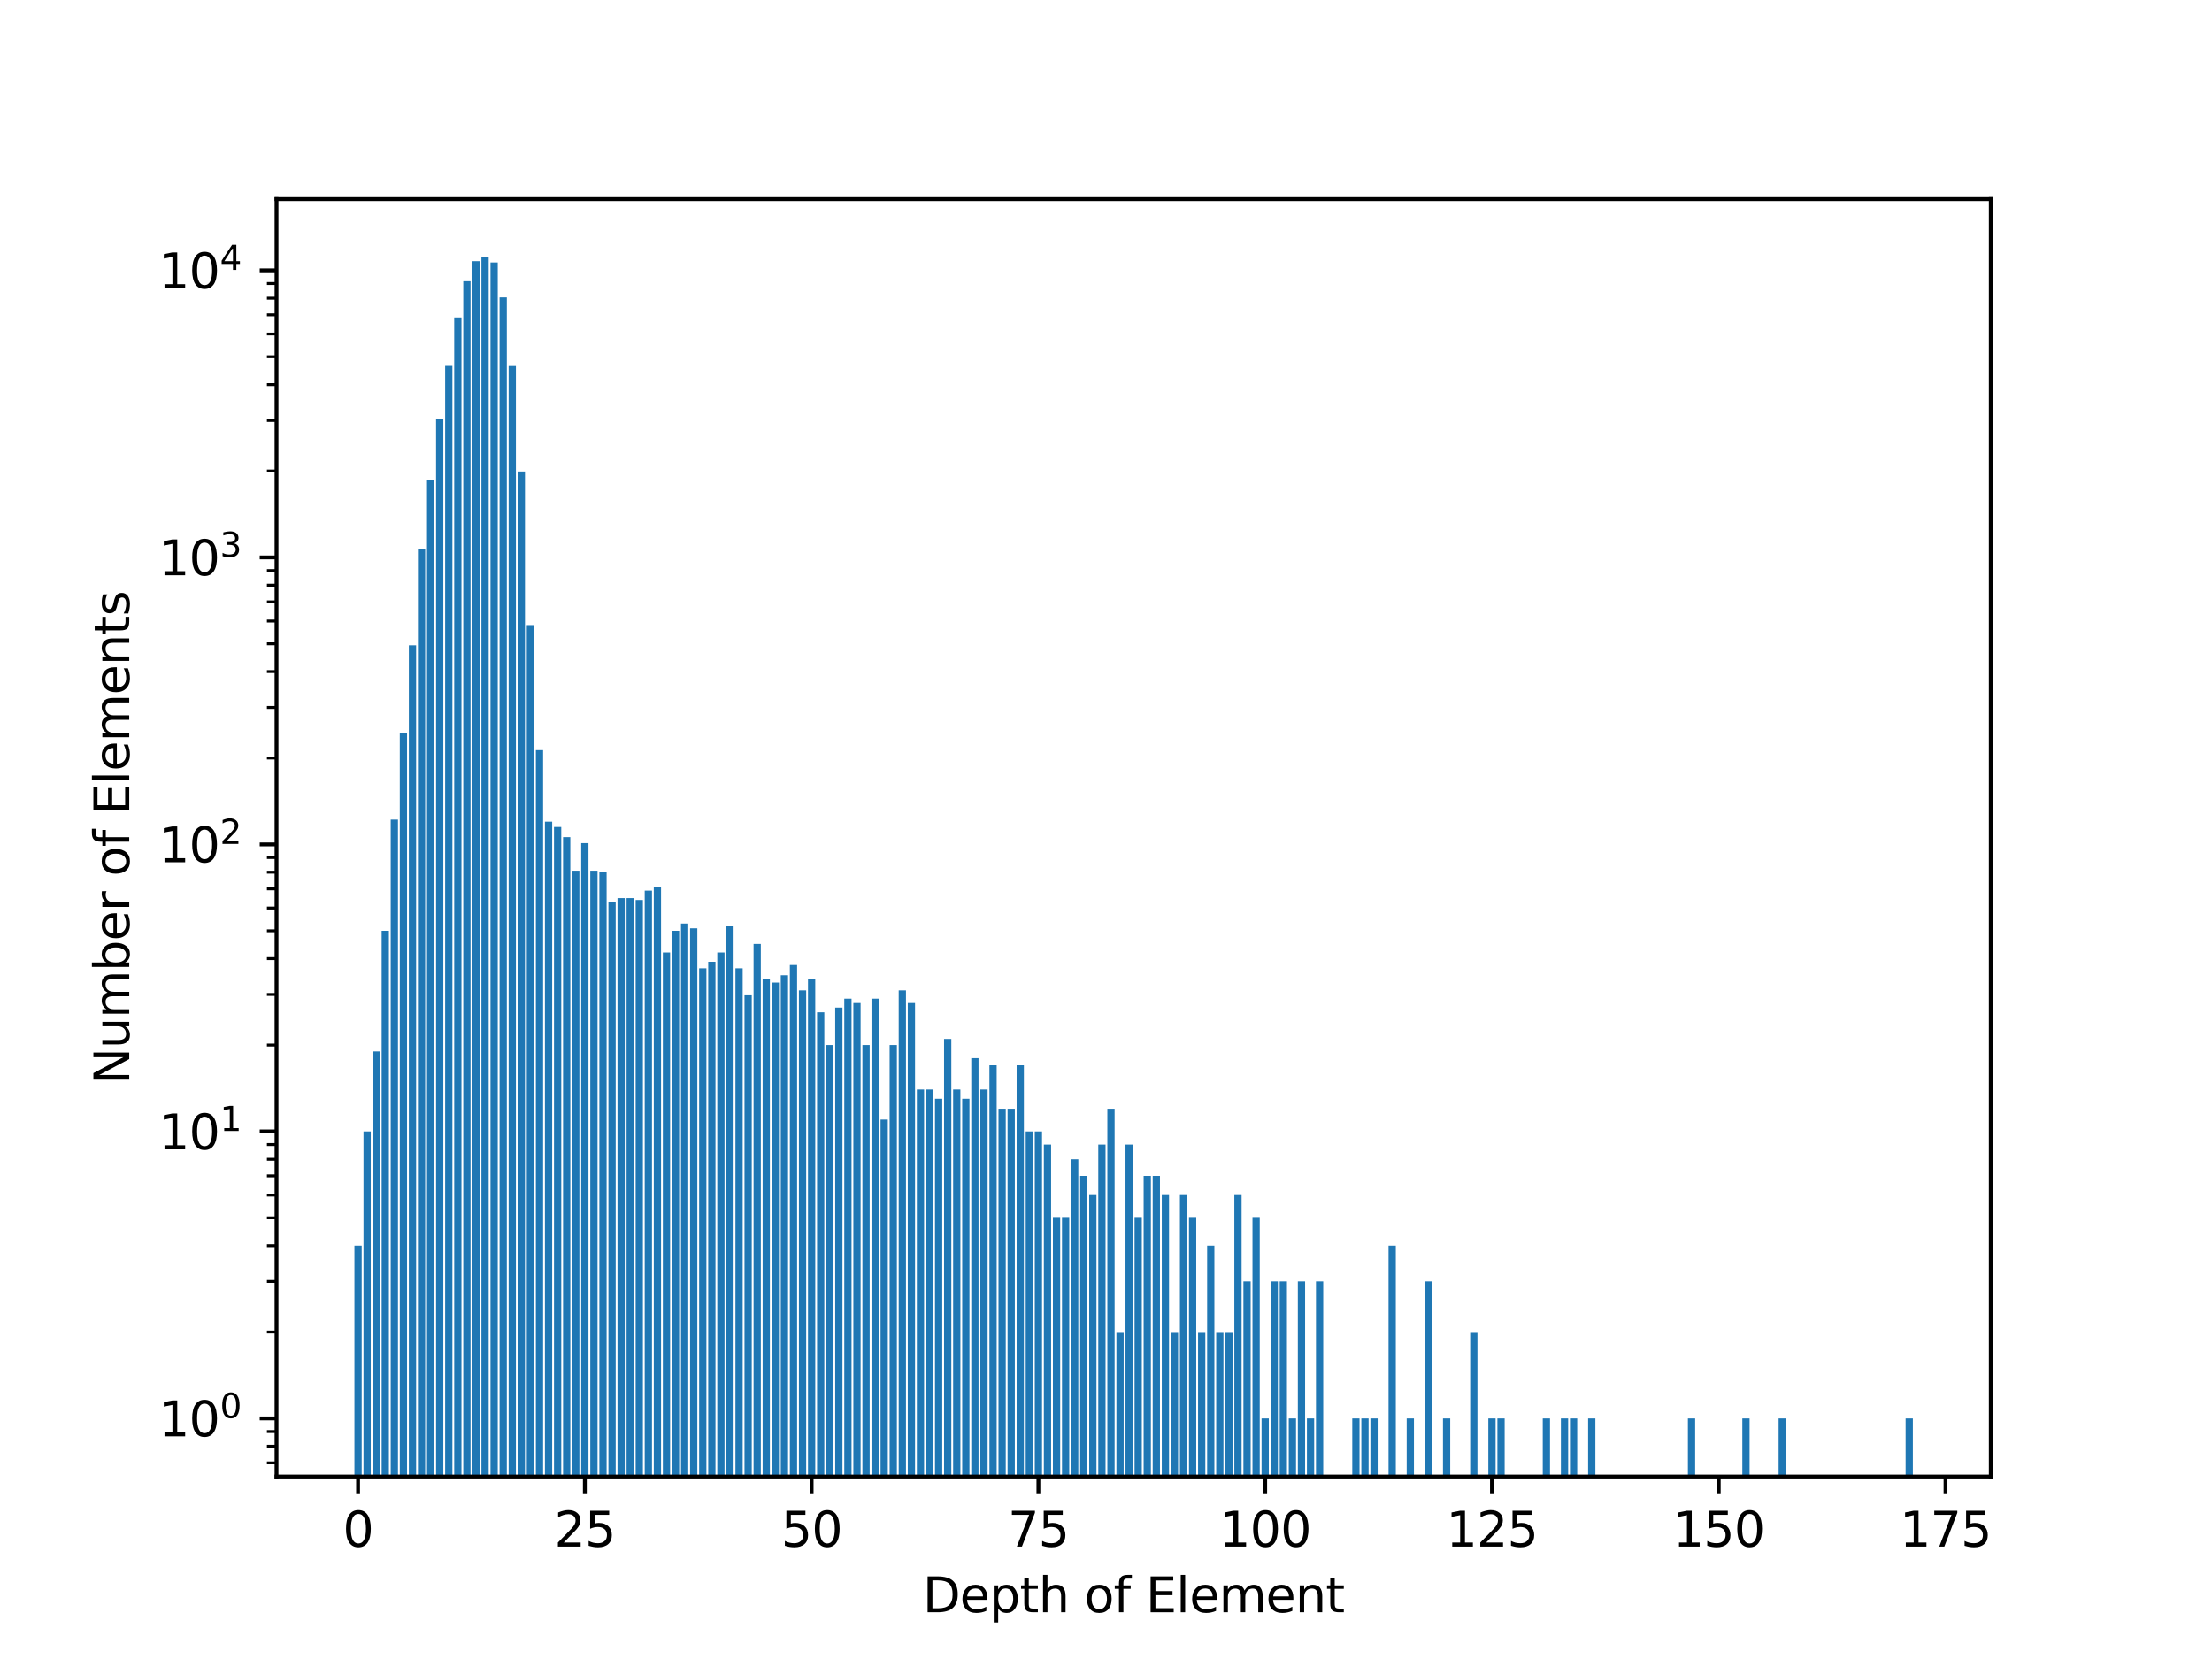 <?xml version="1.0" encoding="utf-8" standalone="no"?>
<!DOCTYPE svg PUBLIC "-//W3C//DTD SVG 1.1//EN"
  "http://www.w3.org/Graphics/SVG/1.1/DTD/svg11.dtd">
<svg xmlns:xlink="http://www.w3.org/1999/xlink" width="460.8pt" height="345.6pt" viewBox="0 0 460.8 345.6" xmlns="http://www.w3.org/2000/svg" version="1.1">
 <defs>
  <style type="text/css">*{stroke-linejoin: round; stroke-linecap: butt}</style>
 </defs>
 <g id="figure_1">
  <g id="patch_1">
   <path d="M 0 345.6 
L 460.8 345.6 
L 460.8 0 
L 0 0 
z
" style="fill: #ffffff"/>
  </g>
  <g id="axes_1">
   <g id="patch_2">
    <path d="M 57.6 307.584 
L 414.72 307.584 
L 414.72 41.472 
L 57.6 41.472 
z
" style="fill: #ffffff"/>
   </g>
   <g id="patch_3">
    <path d="M 73.833 60086.904 
L 75.345 60086.904 
L 75.345 259.49 
L 73.833 259.49 
z
" clip-path="url(#p980f47574e)" style="fill: #1f77b4"/>
   </g>
   <g id="patch_4">
    <path d="M 75.722 60086.904 
L 77.234 60086.904 
L 77.234 235.697 
L 75.722 235.697 
z
" clip-path="url(#p980f47574e)" style="fill: #1f77b4"/>
   </g>
   <g id="patch_5">
    <path d="M 79.502 60086.904 
L 81.014 60086.904 
L 81.014 193.904 
L 79.502 193.904 
z
" clip-path="url(#p980f47574e)" style="fill: #1f77b4"/>
   </g>
   <g id="patch_6">
    <path d="M 81.392 60086.904 
L 82.903 60086.904 
L 82.903 170.742 
L 81.392 170.742 
z
" clip-path="url(#p980f47574e)" style="fill: #1f77b4"/>
   </g>
   <g id="patch_7">
    <path d="M 87.061 60086.904 
L 88.573 60086.904 
L 88.573 114.43 
L 87.061 114.43 
z
" clip-path="url(#p980f47574e)" style="fill: #1f77b4"/>
   </g>
   <g id="patch_8">
    <path d="M 77.612 60086.904 
L 79.124 60086.904 
L 79.124 219.03 
L 77.612 219.03 
z
" clip-path="url(#p980f47574e)" style="fill: #1f77b4"/>
   </g>
   <g id="patch_9">
    <path d="M 83.281 60086.904 
L 84.793 60086.904 
L 84.793 152.743 
L 83.281 152.743 
z
" clip-path="url(#p980f47574e)" style="fill: #1f77b4"/>
   </g>
   <g id="patch_10">
    <path d="M 88.951 60086.904 
L 90.462 60086.904 
L 90.462 99.957 
L 88.951 99.957 
z
" clip-path="url(#p980f47574e)" style="fill: #1f77b4"/>
   </g>
   <g id="patch_11">
    <path d="M 85.171 60086.904 
L 86.683 60086.904 
L 86.683 134.426 
L 85.171 134.426 
z
" clip-path="url(#p980f47574e)" style="fill: #1f77b4"/>
   </g>
   <g id="patch_12">
    <path d="M 92.73 60086.904 
L 94.242 60086.904 
L 94.242 76.217 
L 92.73 76.217 
z
" clip-path="url(#p980f47574e)" style="fill: #1f77b4"/>
   </g>
   <g id="patch_13">
    <path d="M 90.84 60086.904 
L 92.352 60086.904 
L 92.352 87.208 
L 90.84 87.208 
z
" clip-path="url(#p980f47574e)" style="fill: #1f77b4"/>
   </g>
   <g id="patch_14">
    <path d="M 96.509 60086.904 
L 98.021 60086.904 
L 98.021 58.586 
L 96.509 58.586 
z
" clip-path="url(#p980f47574e)" style="fill: #1f77b4"/>
   </g>
   <g id="patch_15">
    <path d="M 94.62 60086.904 
L 96.131 60086.904 
L 96.131 66.135 
L 94.62 66.135 
z
" clip-path="url(#p980f47574e)" style="fill: #1f77b4"/>
   </g>
   <g id="patch_16">
    <path d="M 104.068 60086.904 
L 105.58 60086.904 
L 105.58 61.955 
L 104.068 61.955 
z
" clip-path="url(#p980f47574e)" style="fill: #1f77b4"/>
   </g>
   <g id="patch_17">
    <path d="M 98.399 60086.904 
L 99.911 60086.904 
L 99.911 54.411 
L 98.399 54.411 
z
" clip-path="url(#p980f47574e)" style="fill: #1f77b4"/>
   </g>
   <g id="patch_18">
    <path d="M 107.848 60086.904 
L 109.36 60086.904 
L 109.36 98.219 
L 107.848 98.219 
z
" clip-path="url(#p980f47574e)" style="fill: #1f77b4"/>
   </g>
   <g id="patch_19">
    <path d="M 102.179 60086.904 
L 103.69 60086.904 
L 103.69 54.68 
L 102.179 54.68 
z
" clip-path="url(#p980f47574e)" style="fill: #1f77b4"/>
   </g>
   <g id="patch_20">
    <path d="M 109.737 60086.904 
L 111.249 60086.904 
L 111.249 130.214 
L 109.737 130.214 
z
" clip-path="url(#p980f47574e)" style="fill: #1f77b4"/>
   </g>
   <g id="patch_21">
    <path d="M 113.517 60086.904 
L 115.029 60086.904 
L 115.029 171.171 
L 113.517 171.171 
z
" clip-path="url(#p980f47574e)" style="fill: #1f77b4"/>
   </g>
   <g id="patch_22">
    <path d="M 100.289 60086.904 
L 101.801 60086.904 
L 101.801 53.568 
L 100.289 53.568 
z
" clip-path="url(#p980f47574e)" style="fill: #1f77b4"/>
   </g>
   <g id="patch_23">
    <path d="M 105.958 60086.904 
L 107.47 60086.904 
L 107.47 76.251 
L 105.958 76.251 
z
" clip-path="url(#p980f47574e)" style="fill: #1f77b4"/>
   </g>
   <g id="patch_24">
    <path d="M 126.745 60086.904 
L 128.257 60086.904 
L 128.257 187.903 
L 126.745 187.903 
z
" clip-path="url(#p980f47574e)" style="fill: #1f77b4"/>
   </g>
   <g id="patch_25">
    <path d="M 111.627 60086.904 
L 113.139 60086.904 
L 113.139 156.271 
L 111.627 156.271 
z
" clip-path="url(#p980f47574e)" style="fill: #1f77b4"/>
   </g>
   <g id="patch_26">
    <path d="M 124.855 60086.904 
L 126.367 60086.904 
L 126.367 181.7 
L 124.855 181.7 
z
" clip-path="url(#p980f47574e)" style="fill: #1f77b4"/>
   </g>
   <g id="patch_27">
    <path d="M 115.407 60086.904 
L 116.918 60086.904 
L 116.918 172.276 
L 115.407 172.276 
z
" clip-path="url(#p980f47574e)" style="fill: #1f77b4"/>
   </g>
   <g id="patch_28">
    <path d="M 117.296 60086.904 
L 118.808 60086.904 
L 118.808 174.392 
L 117.296 174.392 
z
" clip-path="url(#p980f47574e)" style="fill: #1f77b4"/>
   </g>
   <g id="patch_29">
    <path d="M 119.186 60086.904 
L 120.698 60086.904 
L 120.698 181.377 
L 119.186 181.377 
z
" clip-path="url(#p980f47574e)" style="fill: #1f77b4"/>
   </g>
   <g id="patch_30">
    <path d="M 122.966 60086.904 
L 124.477 60086.904 
L 124.477 181.377 
L 122.966 181.377 
z
" clip-path="url(#p980f47574e)" style="fill: #1f77b4"/>
   </g>
   <g id="patch_31">
    <path d="M 141.863 60086.904 
L 143.375 60086.904 
L 143.375 192.391 
L 141.863 192.391 
z
" clip-path="url(#p980f47574e)" style="fill: #1f77b4"/>
   </g>
   <g id="patch_32">
    <path d="M 128.635 60086.904 
L 130.146 60086.904 
L 130.146 187.091 
L 128.635 187.091 
z
" clip-path="url(#p980f47574e)" style="fill: #1f77b4"/>
   </g>
   <g id="patch_33">
    <path d="M 130.524 60086.904 
L 132.036 60086.904 
L 132.036 187.091 
L 130.524 187.091 
z
" clip-path="url(#p980f47574e)" style="fill: #1f77b4"/>
   </g>
   <g id="patch_34">
    <path d="M 136.194 60086.904 
L 137.705 60086.904 
L 137.705 184.799 
L 136.194 184.799 
z
" clip-path="url(#p980f47574e)" style="fill: #1f77b4"/>
   </g>
   <g id="patch_35">
    <path d="M 143.753 60086.904 
L 145.264 60086.904 
L 145.264 193.39 
L 143.753 193.39 
z
" clip-path="url(#p980f47574e)" style="fill: #1f77b4"/>
   </g>
   <g id="patch_36">
    <path d="M 121.076 60086.904 
L 122.588 60086.904 
L 122.588 175.647 
L 121.076 175.647 
z
" clip-path="url(#p980f47574e)" style="fill: #1f77b4"/>
   </g>
   <g id="patch_37">
    <path d="M 151.311 60086.904 
L 152.823 60086.904 
L 152.823 192.886 
L 151.311 192.886 
z
" clip-path="url(#p980f47574e)" style="fill: #1f77b4"/>
   </g>
   <g id="patch_38">
    <path d="M 158.87 60086.904 
L 160.382 60086.904 
L 160.382 203.919 
L 158.87 203.919 
z
" clip-path="url(#p980f47574e)" style="fill: #1f77b4"/>
   </g>
   <g id="patch_39">
    <path d="M 132.414 60086.904 
L 133.926 60086.904 
L 133.926 187.494 
L 132.414 187.494 
z
" clip-path="url(#p980f47574e)" style="fill: #1f77b4"/>
   </g>
   <g id="patch_40">
    <path d="M 139.973 60086.904 
L 141.485 60086.904 
L 141.485 193.904 
L 139.973 193.904 
z
" clip-path="url(#p980f47574e)" style="fill: #1f77b4"/>
   </g>
   <g id="patch_41">
    <path d="M 162.65 60086.904 
L 164.162 60086.904 
L 164.162 203.166 
L 162.65 203.166 
z
" clip-path="url(#p980f47574e)" style="fill: #1f77b4"/>
   </g>
   <g id="patch_42">
    <path d="M 149.422 60086.904 
L 150.933 60086.904 
L 150.933 198.432 
L 149.422 198.432 
z
" clip-path="url(#p980f47574e)" style="fill: #1f77b4"/>
   </g>
   <g id="patch_43">
    <path d="M 134.304 60086.904 
L 135.816 60086.904 
L 135.816 185.541 
L 134.304 185.541 
z
" clip-path="url(#p980f47574e)" style="fill: #1f77b4"/>
   </g>
   <g id="patch_44">
    <path d="M 156.981 60086.904 
L 158.492 60086.904 
L 158.492 196.64 
L 156.981 196.64 
z
" clip-path="url(#p980f47574e)" style="fill: #1f77b4"/>
   </g>
   <g id="patch_45">
    <path d="M 200.444 60086.904 
L 201.956 60086.904 
L 201.956 228.884 
L 200.444 228.884 
z
" clip-path="url(#p980f47574e)" style="fill: #1f77b4"/>
   </g>
   <g id="patch_46">
    <path d="M 187.216 60086.904 
L 188.728 60086.904 
L 188.728 206.317 
L 187.216 206.317 
z
" clip-path="url(#p980f47574e)" style="fill: #1f77b4"/>
   </g>
   <g id="patch_47">
    <path d="M 168.319 60086.904 
L 169.831 60086.904 
L 169.831 203.919 
L 168.319 203.919 
z
" clip-path="url(#p980f47574e)" style="fill: #1f77b4"/>
   </g>
   <g id="patch_48">
    <path d="M 164.539 60086.904 
L 166.051 60086.904 
L 166.051 201.031 
L 164.539 201.031 
z
" clip-path="url(#p980f47574e)" style="fill: #1f77b4"/>
   </g>
   <g id="patch_49">
    <path d="M 145.642 60086.904 
L 147.154 60086.904 
L 147.154 201.723 
L 145.642 201.723 
z
" clip-path="url(#p980f47574e)" style="fill: #1f77b4"/>
   </g>
   <g id="patch_50">
    <path d="M 189.106 60086.904 
L 190.618 60086.904 
L 190.618 208.96 
L 189.106 208.96 
z
" clip-path="url(#p980f47574e)" style="fill: #1f77b4"/>
   </g>
   <g id="patch_51">
    <path d="M 155.091 60086.904 
L 156.603 60086.904 
L 156.603 207.169 
L 155.091 207.169 
z
" clip-path="url(#p980f47574e)" style="fill: #1f77b4"/>
   </g>
   <g id="patch_52">
    <path d="M 177.768 60086.904 
L 179.279 60086.904 
L 179.279 208.96 
L 177.768 208.96 
z
" clip-path="url(#p980f47574e)" style="fill: #1f77b4"/>
   </g>
   <g id="patch_53">
    <path d="M 153.201 60086.904 
L 154.713 60086.904 
L 154.713 201.723 
L 153.201 201.723 
z
" clip-path="url(#p980f47574e)" style="fill: #1f77b4"/>
   </g>
   <g id="patch_54">
    <path d="M 183.437 60086.904 
L 184.948 60086.904 
L 184.948 233.222 
L 183.437 233.222 
z
" clip-path="url(#p980f47574e)" style="fill: #1f77b4"/>
   </g>
   <g id="patch_55">
    <path d="M 219.341 60086.904 
L 220.853 60086.904 
L 220.853 253.696 
L 219.341 253.696 
z
" clip-path="url(#p980f47574e)" style="fill: #1f77b4"/>
   </g>
   <g id="patch_56">
    <path d="M 179.657 60086.904 
L 181.169 60086.904 
L 181.169 217.698 
L 179.657 217.698 
z
" clip-path="url(#p980f47574e)" style="fill: #1f77b4"/>
   </g>
   <g id="patch_57">
    <path d="M 138.083 60086.904 
L 139.595 60086.904 
L 139.595 198.432 
L 138.083 198.432 
z
" clip-path="url(#p980f47574e)" style="fill: #1f77b4"/>
   </g>
   <g id="patch_58">
    <path d="M 147.532 60086.904 
L 149.044 60086.904 
L 149.044 200.356 
L 147.532 200.356 
z
" clip-path="url(#p980f47574e)" style="fill: #1f77b4"/>
   </g>
   <g id="patch_59">
    <path d="M 160.76 60086.904 
L 162.272 60086.904 
L 162.272 204.694 
L 160.76 204.694 
z
" clip-path="url(#p980f47574e)" style="fill: #1f77b4"/>
   </g>
   <g id="patch_60">
    <path d="M 175.878 60086.904 
L 177.39 60086.904 
L 177.39 208.049 
L 175.878 208.049 
z
" clip-path="url(#p980f47574e)" style="fill: #1f77b4"/>
   </g>
   <g id="patch_61">
    <path d="M 190.996 60086.904 
L 192.507 60086.904 
L 192.507 226.959 
L 190.996 226.959 
z
" clip-path="url(#p980f47574e)" style="fill: #1f77b4"/>
   </g>
   <g id="patch_62">
    <path d="M 166.429 60086.904 
L 167.941 60086.904 
L 167.941 206.317 
L 166.429 206.317 
z
" clip-path="url(#p980f47574e)" style="fill: #1f77b4"/>
   </g>
   <g id="patch_63">
    <path d="M 173.988 60086.904 
L 175.5 60086.904 
L 175.5 209.905 
L 173.988 209.905 
z
" clip-path="url(#p980f47574e)" style="fill: #1f77b4"/>
   </g>
   <g id="patch_64">
    <path d="M 194.775 60086.904 
L 196.287 60086.904 
L 196.287 228.884 
L 194.775 228.884 
z
" clip-path="url(#p980f47574e)" style="fill: #1f77b4"/>
   </g>
   <g id="patch_65">
    <path d="M 204.224 60086.904 
L 205.735 60086.904 
L 205.735 226.959 
L 204.224 226.959 
z
" clip-path="url(#p980f47574e)" style="fill: #1f77b4"/>
   </g>
   <g id="patch_66">
    <path d="M 170.209 60086.904 
L 171.72 60086.904 
L 171.72 210.885 
L 170.209 210.885 
z
" clip-path="url(#p980f47574e)" style="fill: #1f77b4"/>
   </g>
   <g id="patch_67">
    <path d="M 172.098 60086.904 
L 173.61 60086.904 
L 173.61 217.698 
L 172.098 217.698 
z
" clip-path="url(#p980f47574e)" style="fill: #1f77b4"/>
   </g>
   <g id="patch_68">
    <path d="M 198.554 60086.904 
L 200.066 60086.904 
L 200.066 226.959 
L 198.554 226.959 
z
" clip-path="url(#p980f47574e)" style="fill: #1f77b4"/>
   </g>
   <g id="patch_69">
    <path d="M 181.547 60086.904 
L 183.059 60086.904 
L 183.059 208.049 
L 181.547 208.049 
z
" clip-path="url(#p980f47574e)" style="fill: #1f77b4"/>
   </g>
   <g id="patch_70">
    <path d="M 234.459 60086.904 
L 235.971 60086.904 
L 235.971 238.432 
L 234.459 238.432 
z
" clip-path="url(#p980f47574e)" style="fill: #1f77b4"/>
   </g>
   <g id="patch_71">
    <path d="M 202.334 60086.904 
L 203.846 60086.904 
L 203.846 220.433 
L 202.334 220.433 
z
" clip-path="url(#p980f47574e)" style="fill: #1f77b4"/>
   </g>
   <g id="patch_72">
    <path d="M 192.885 60086.904 
L 194.397 60086.904 
L 194.397 226.959 
L 192.885 226.959 
z
" clip-path="url(#p980f47574e)" style="fill: #1f77b4"/>
   </g>
   <g id="patch_73">
    <path d="M 223.121 60086.904 
L 224.633 60086.904 
L 224.633 241.491 
L 223.121 241.491 
z
" clip-path="url(#p980f47574e)" style="fill: #1f77b4"/>
   </g>
   <g id="patch_74">
    <path d="M 232.57 60086.904 
L 234.081 60086.904 
L 234.081 277.489 
L 232.57 277.489 
z
" clip-path="url(#p980f47574e)" style="fill: #1f77b4"/>
   </g>
   <g id="patch_75">
    <path d="M 196.665 60086.904 
L 198.177 60086.904 
L 198.177 216.431 
L 196.665 216.431 
z
" clip-path="url(#p980f47574e)" style="fill: #1f77b4"/>
   </g>
   <g id="patch_76">
    <path d="M 225.011 60086.904 
L 226.522 60086.904 
L 226.522 244.958 
L 225.011 244.958 
z
" clip-path="url(#p980f47574e)" style="fill: #1f77b4"/>
   </g>
   <g id="patch_77">
    <path d="M 213.672 60086.904 
L 215.184 60086.904 
L 215.184 235.697 
L 213.672 235.697 
z
" clip-path="url(#p980f47574e)" style="fill: #1f77b4"/>
   </g>
   <g id="patch_78">
    <path d="M 185.326 60086.904 
L 186.838 60086.904 
L 186.838 217.698 
L 185.326 217.698 
z
" clip-path="url(#p980f47574e)" style="fill: #1f77b4"/>
   </g>
   <g id="patch_79">
    <path d="M 209.893 60086.904 
L 211.405 60086.904 
L 211.405 230.962 
L 209.893 230.962 
z
" clip-path="url(#p980f47574e)" style="fill: #1f77b4"/>
   </g>
   <g id="patch_80">
    <path d="M 264.695 60086.904 
L 266.207 60086.904 
L 266.207 266.96 
L 264.695 266.96 
z
" clip-path="url(#p980f47574e)" style="fill: #1f77b4"/>
   </g>
   <g id="patch_81">
    <path d="M 240.128 60086.904 
L 241.64 60086.904 
L 241.64 244.958 
L 240.128 244.958 
z
" clip-path="url(#p980f47574e)" style="fill: #1f77b4"/>
   </g>
   <g id="patch_82">
    <path d="M 211.783 60086.904 
L 213.294 60086.904 
L 213.294 221.918 
L 211.783 221.918 
z
" clip-path="url(#p980f47574e)" style="fill: #1f77b4"/>
   </g>
   <g id="patch_83">
    <path d="M 245.798 60086.904 
L 247.309 60086.904 
L 247.309 248.961 
L 245.798 248.961 
z
" clip-path="url(#p980f47574e)" style="fill: #1f77b4"/>
   </g>
   <g id="patch_84">
    <path d="M 281.702 60086.904 
L 283.214 60086.904 
L 283.214 295.488 
L 281.702 295.488 
z
" clip-path="url(#p980f47574e)" style="fill: #1f77b4"/>
   </g>
   <g id="patch_85">
    <path d="M 206.113 60086.904 
L 207.625 60086.904 
L 207.625 221.918 
L 206.113 221.918 
z
" clip-path="url(#p980f47574e)" style="fill: #1f77b4"/>
   </g>
   <g id="patch_86">
    <path d="M 238.239 60086.904 
L 239.75 60086.904 
L 239.75 244.958 
L 238.239 244.958 
z
" clip-path="url(#p980f47574e)" style="fill: #1f77b4"/>
   </g>
   <g id="patch_87">
    <path d="M 215.562 60086.904 
L 217.074 60086.904 
L 217.074 235.697 
L 215.562 235.697 
z
" clip-path="url(#p980f47574e)" style="fill: #1f77b4"/>
   </g>
   <g id="patch_88">
    <path d="M 217.452 60086.904 
L 218.964 60086.904 
L 218.964 238.432 
L 217.452 238.432 
z
" clip-path="url(#p980f47574e)" style="fill: #1f77b4"/>
   </g>
   <g id="patch_89">
    <path d="M 255.246 60086.904 
L 256.758 60086.904 
L 256.758 277.489 
L 255.246 277.489 
z
" clip-path="url(#p980f47574e)" style="fill: #1f77b4"/>
   </g>
   <g id="patch_90">
    <path d="M 251.467 60086.904 
L 252.979 60086.904 
L 252.979 259.49 
L 251.467 259.49 
z
" clip-path="url(#p980f47574e)" style="fill: #1f77b4"/>
   </g>
   <g id="patch_91">
    <path d="M 221.231 60086.904 
L 222.743 60086.904 
L 222.743 253.696 
L 221.231 253.696 
z
" clip-path="url(#p980f47574e)" style="fill: #1f77b4"/>
   </g>
   <g id="patch_92">
    <path d="M 226.9 60086.904 
L 228.412 60086.904 
L 228.412 248.961 
L 226.9 248.961 
z
" clip-path="url(#p980f47574e)" style="fill: #1f77b4"/>
   </g>
   <g id="patch_93">
    <path d="M 228.79 60086.904 
L 230.302 60086.904 
L 230.302 238.432 
L 228.79 238.432 
z
" clip-path="url(#p980f47574e)" style="fill: #1f77b4"/>
   </g>
   <g id="patch_94">
    <path d="M 283.592 60086.904 
L 285.104 60086.904 
L 285.104 295.488 
L 283.592 295.488 
z
" clip-path="url(#p980f47574e)" style="fill: #1f77b4"/>
   </g>
   <g id="patch_95">
    <path d="M 274.143 60086.904 
L 275.655 60086.904 
L 275.655 266.96 
L 274.143 266.96 
z
" clip-path="url(#p980f47574e)" style="fill: #1f77b4"/>
   </g>
   <g id="patch_96">
    <path d="M 230.68 60086.904 
L 232.192 60086.904 
L 232.192 230.962 
L 230.68 230.962 
z
" clip-path="url(#p980f47574e)" style="fill: #1f77b4"/>
   </g>
   <g id="patch_97">
    <path d="M 208.003 60086.904 
L 209.515 60086.904 
L 209.515 230.962 
L 208.003 230.962 
z
" clip-path="url(#p980f47574e)" style="fill: #1f77b4"/>
   </g>
   <g id="patch_98">
    <path d="M 242.018 60086.904 
L 243.53 60086.904 
L 243.53 248.961 
L 242.018 248.961 
z
" clip-path="url(#p980f47574e)" style="fill: #1f77b4"/>
   </g>
   <g id="patch_99">
    <path d="M 247.687 60086.904 
L 249.199 60086.904 
L 249.199 253.696 
L 247.687 253.696 
z
" clip-path="url(#p980f47574e)" style="fill: #1f77b4"/>
   </g>
   <g id="patch_100">
    <path d="M 270.364 60086.904 
L 271.876 60086.904 
L 271.876 266.96 
L 270.364 266.96 
z
" clip-path="url(#p980f47574e)" style="fill: #1f77b4"/>
   </g>
   <g id="patch_101">
    <path d="M 306.269 60086.904 
L 307.781 60086.904 
L 307.781 277.489 
L 306.269 277.489 
z
" clip-path="url(#p980f47574e)" style="fill: #1f77b4"/>
   </g>
   <g id="patch_102">
    <path d="M 260.915 60086.904 
L 262.427 60086.904 
L 262.427 253.696 
L 260.915 253.696 
z
" clip-path="url(#p980f47574e)" style="fill: #1f77b4"/>
   </g>
   <g id="patch_103">
    <path d="M 296.82 60086.904 
L 298.332 60086.904 
L 298.332 266.96 
L 296.82 266.96 
z
" clip-path="url(#p980f47574e)" style="fill: #1f77b4"/>
   </g>
   <g id="patch_104">
    <path d="M 266.585 60086.904 
L 268.096 60086.904 
L 268.096 266.96 
L 266.585 266.96 
z
" clip-path="url(#p980f47574e)" style="fill: #1f77b4"/>
   </g>
   <g id="patch_105">
    <path d="M 257.136 60086.904 
L 258.648 60086.904 
L 258.648 248.961 
L 257.136 248.961 
z
" clip-path="url(#p980f47574e)" style="fill: #1f77b4"/>
   </g>
   <g id="patch_106">
    <path d="M 268.474 60086.904 
L 269.986 60086.904 
L 269.986 295.488 
L 268.474 295.488 
z
" clip-path="url(#p980f47574e)" style="fill: #1f77b4"/>
   </g>
   <g id="patch_107">
    <path d="M 236.349 60086.904 
L 237.861 60086.904 
L 237.861 253.696 
L 236.349 253.696 
z
" clip-path="url(#p980f47574e)" style="fill: #1f77b4"/>
   </g>
   <g id="patch_108">
    <path d="M 243.908 60086.904 
L 245.42 60086.904 
L 245.42 277.489 
L 243.908 277.489 
z
" clip-path="url(#p980f47574e)" style="fill: #1f77b4"/>
   </g>
   <g id="patch_109">
    <path d="M 253.356 60086.904 
L 254.868 60086.904 
L 254.868 277.489 
L 253.356 277.489 
z
" clip-path="url(#p980f47574e)" style="fill: #1f77b4"/>
   </g>
   <g id="patch_110">
    <path d="M 362.96 60086.904 
L 364.472 60086.904 
L 364.472 295.488 
L 362.96 295.488 
z
" clip-path="url(#p980f47574e)" style="fill: #1f77b4"/>
   </g>
   <g id="patch_111">
    <path d="M 327.056 60086.904 
L 328.567 60086.904 
L 328.567 295.488 
L 327.056 295.488 
z
" clip-path="url(#p980f47574e)" style="fill: #1f77b4"/>
   </g>
   <g id="patch_112">
    <path d="M 311.938 60086.904 
L 313.45 60086.904 
L 313.45 295.488 
L 311.938 295.488 
z
" clip-path="url(#p980f47574e)" style="fill: #1f77b4"/>
   </g>
   <g id="patch_113">
    <path d="M 321.387 60086.904 
L 322.898 60086.904 
L 322.898 295.488 
L 321.387 295.488 
z
" clip-path="url(#p980f47574e)" style="fill: #1f77b4"/>
   </g>
   <g id="patch_114">
    <path d="M 351.622 60086.904 
L 353.134 60086.904 
L 353.134 295.488 
L 351.622 295.488 
z
" clip-path="url(#p980f47574e)" style="fill: #1f77b4"/>
   </g>
   <g id="patch_115">
    <path d="M 289.261 60086.904 
L 290.773 60086.904 
L 290.773 259.49 
L 289.261 259.49 
z
" clip-path="url(#p980f47574e)" style="fill: #1f77b4"/>
   </g>
   <g id="patch_116">
    <path d="M 325.166 60086.904 
L 326.678 60086.904 
L 326.678 295.488 
L 325.166 295.488 
z
" clip-path="url(#p980f47574e)" style="fill: #1f77b4"/>
   </g>
   <g id="patch_117">
    <path d="M 259.026 60086.904 
L 260.537 60086.904 
L 260.537 266.96 
L 259.026 266.96 
z
" clip-path="url(#p980f47574e)" style="fill: #1f77b4"/>
   </g>
   <g id="patch_118">
    <path d="M 285.482 60086.904 
L 286.994 60086.904 
L 286.994 295.488 
L 285.482 295.488 
z
" clip-path="url(#p980f47574e)" style="fill: #1f77b4"/>
   </g>
   <g id="patch_119">
    <path d="M 249.577 60086.904 
L 251.089 60086.904 
L 251.089 277.489 
L 249.577 277.489 
z
" clip-path="url(#p980f47574e)" style="fill: #1f77b4"/>
   </g>
   <g id="patch_120">
    <path d="M 272.254 60086.904 
L 273.766 60086.904 
L 273.766 295.488 
L 272.254 295.488 
z
" clip-path="url(#p980f47574e)" style="fill: #1f77b4"/>
   </g>
   <g id="patch_121">
    <path d="M 330.835 60086.904 
L 332.347 60086.904 
L 332.347 295.488 
L 330.835 295.488 
z
" clip-path="url(#p980f47574e)" style="fill: #1f77b4"/>
   </g>
   <g id="patch_122">
    <path d="M 293.041 60086.904 
L 294.552 60086.904 
L 294.552 295.488 
L 293.041 295.488 
z
" clip-path="url(#p980f47574e)" style="fill: #1f77b4"/>
   </g>
   <g id="patch_123">
    <path d="M 396.975 60086.904 
L 398.487 60086.904 
L 398.487 295.488 
L 396.975 295.488 
z
" clip-path="url(#p980f47574e)" style="fill: #1f77b4"/>
   </g>
   <g id="patch_124">
    <path d="M 262.805 60086.904 
L 264.317 60086.904 
L 264.317 295.488 
L 262.805 295.488 
z
" clip-path="url(#p980f47574e)" style="fill: #1f77b4"/>
   </g>
   <g id="patch_125">
    <path d="M 300.6 60086.904 
L 302.111 60086.904 
L 302.111 295.488 
L 300.6 295.488 
z
" clip-path="url(#p980f47574e)" style="fill: #1f77b4"/>
   </g>
   <g id="patch_126">
    <path d="M 310.048 60086.904 
L 311.56 60086.904 
L 311.56 295.488 
L 310.048 295.488 
z
" clip-path="url(#p980f47574e)" style="fill: #1f77b4"/>
   </g>
   <g id="patch_127">
    <path d="M 370.519 60086.904 
L 372.031 60086.904 
L 372.031 295.488 
L 370.519 295.488 
z
" clip-path="url(#p980f47574e)" style="fill: #1f77b4"/>
   </g>
   <g id="matplotlib.axis_1">
    <g id="xtick_1">
     <g id="line2d_1">
      <defs>
       <path id="m8eea7a517e" d="M 0 0 
L 0 3.5 
" style="stroke: #000000; stroke-width: 0.8"/>
      </defs>
      <g>
       <use xlink:href="#m8eea7a517e" x="74.589" y="307.584" style="stroke: #000000; stroke-width: 0.8"/>
      </g>
     </g>
     <g id="text_1">
      <!-- 0 -->
      <g transform="translate(71.407 322.182) scale(0.1 -0.1)">
       <defs>
        <path id="DejaVuSans-30" d="M 2034 4250 
Q 1547 4250 1301 3770 
Q 1056 3291 1056 2328 
Q 1056 1369 1301 889 
Q 1547 409 2034 409 
Q 2525 409 2770 889 
Q 3016 1369 3016 2328 
Q 3016 3291 2770 3770 
Q 2525 4250 2034 4250 
z
M 2034 4750 
Q 2819 4750 3233 4129 
Q 3647 3509 3647 2328 
Q 3647 1150 3233 529 
Q 2819 -91 2034 -91 
Q 1250 -91 836 529 
Q 422 1150 422 2328 
Q 422 3509 836 4129 
Q 1250 4750 2034 4750 
z
" transform="scale(0.016)"/>
       </defs>
       <use xlink:href="#DejaVuSans-30"/>
      </g>
     </g>
    </g>
    <g id="xtick_2">
     <g id="line2d_2">
      <g>
       <use xlink:href="#m8eea7a517e" x="121.832" y="307.584" style="stroke: #000000; stroke-width: 0.8"/>
      </g>
     </g>
     <g id="text_2">
      <!-- 25 -->
      <g transform="translate(115.469 322.182) scale(0.1 -0.1)">
       <defs>
        <path id="DejaVuSans-32" d="M 1228 531 
L 3431 531 
L 3431 0 
L 469 0 
L 469 531 
Q 828 903 1448 1529 
Q 2069 2156 2228 2338 
Q 2531 2678 2651 2914 
Q 2772 3150 2772 3378 
Q 2772 3750 2511 3984 
Q 2250 4219 1831 4219 
Q 1534 4219 1204 4116 
Q 875 4013 500 3803 
L 500 4441 
Q 881 4594 1212 4672 
Q 1544 4750 1819 4750 
Q 2544 4750 2975 4387 
Q 3406 4025 3406 3419 
Q 3406 3131 3298 2873 
Q 3191 2616 2906 2266 
Q 2828 2175 2409 1742 
Q 1991 1309 1228 531 
z
" transform="scale(0.016)"/>
        <path id="DejaVuSans-35" d="M 691 4666 
L 3169 4666 
L 3169 4134 
L 1269 4134 
L 1269 2991 
Q 1406 3038 1543 3061 
Q 1681 3084 1819 3084 
Q 2600 3084 3056 2656 
Q 3513 2228 3513 1497 
Q 3513 744 3044 326 
Q 2575 -91 1722 -91 
Q 1428 -91 1123 -41 
Q 819 9 494 109 
L 494 744 
Q 775 591 1075 516 
Q 1375 441 1709 441 
Q 2250 441 2565 725 
Q 2881 1009 2881 1497 
Q 2881 1984 2565 2268 
Q 2250 2553 1709 2553 
Q 1456 2553 1204 2497 
Q 953 2441 691 2322 
L 691 4666 
z
" transform="scale(0.016)"/>
       </defs>
       <use xlink:href="#DejaVuSans-32"/>
       <use xlink:href="#DejaVuSans-35" x="63.623"/>
      </g>
     </g>
    </g>
    <g id="xtick_3">
     <g id="line2d_3">
      <g>
       <use xlink:href="#m8eea7a517e" x="169.075" y="307.584" style="stroke: #000000; stroke-width: 0.8"/>
      </g>
     </g>
     <g id="text_3">
      <!-- 50 -->
      <g transform="translate(162.712 322.182) scale(0.1 -0.1)">
       <use xlink:href="#DejaVuSans-35"/>
       <use xlink:href="#DejaVuSans-30" x="63.623"/>
      </g>
     </g>
    </g>
    <g id="xtick_4">
     <g id="line2d_4">
      <g>
       <use xlink:href="#m8eea7a517e" x="216.318" y="307.584" style="stroke: #000000; stroke-width: 0.8"/>
      </g>
     </g>
     <g id="text_4">
      <!-- 75 -->
      <g transform="translate(209.955 322.182) scale(0.1 -0.1)">
       <defs>
        <path id="DejaVuSans-37" d="M 525 4666 
L 3525 4666 
L 3525 4397 
L 1831 0 
L 1172 0 
L 2766 4134 
L 525 4134 
L 525 4666 
z
" transform="scale(0.016)"/>
       </defs>
       <use xlink:href="#DejaVuSans-37"/>
       <use xlink:href="#DejaVuSans-35" x="63.623"/>
      </g>
     </g>
    </g>
    <g id="xtick_5">
     <g id="line2d_5">
      <g>
       <use xlink:href="#m8eea7a517e" x="263.561" y="307.584" style="stroke: #000000; stroke-width: 0.8"/>
      </g>
     </g>
     <g id="text_5">
      <!-- 100 -->
      <g transform="translate(254.017 322.182) scale(0.1 -0.1)">
       <defs>
        <path id="DejaVuSans-31" d="M 794 531 
L 1825 531 
L 1825 4091 
L 703 3866 
L 703 4441 
L 1819 4666 
L 2450 4666 
L 2450 531 
L 3481 531 
L 3481 0 
L 794 0 
L 794 531 
z
" transform="scale(0.016)"/>
       </defs>
       <use xlink:href="#DejaVuSans-31"/>
       <use xlink:href="#DejaVuSans-30" x="63.623"/>
       <use xlink:href="#DejaVuSans-30" x="127.246"/>
      </g>
     </g>
    </g>
    <g id="xtick_6">
     <g id="line2d_6">
      <g>
       <use xlink:href="#m8eea7a517e" x="310.804" y="307.584" style="stroke: #000000; stroke-width: 0.8"/>
      </g>
     </g>
     <g id="text_6">
      <!-- 125 -->
      <g transform="translate(301.26 322.182) scale(0.1 -0.1)">
       <use xlink:href="#DejaVuSans-31"/>
       <use xlink:href="#DejaVuSans-32" x="63.623"/>
       <use xlink:href="#DejaVuSans-35" x="127.246"/>
      </g>
     </g>
    </g>
    <g id="xtick_7">
     <g id="line2d_7">
      <g>
       <use xlink:href="#m8eea7a517e" x="358.047" y="307.584" style="stroke: #000000; stroke-width: 0.8"/>
      </g>
     </g>
     <g id="text_7">
      <!-- 150 -->
      <g transform="translate(348.503 322.182) scale(0.1 -0.1)">
       <use xlink:href="#DejaVuSans-31"/>
       <use xlink:href="#DejaVuSans-35" x="63.623"/>
       <use xlink:href="#DejaVuSans-30" x="127.246"/>
      </g>
     </g>
    </g>
    <g id="xtick_8">
     <g id="line2d_8">
      <g>
       <use xlink:href="#m8eea7a517e" x="405.29" y="307.584" style="stroke: #000000; stroke-width: 0.8"/>
      </g>
     </g>
     <g id="text_8">
      <!-- 175 -->
      <g transform="translate(395.747 322.182) scale(0.1 -0.1)">
       <use xlink:href="#DejaVuSans-31"/>
       <use xlink:href="#DejaVuSans-37" x="63.623"/>
       <use xlink:href="#DejaVuSans-35" x="127.246"/>
      </g>
     </g>
    </g>
    <g id="text_9">
     <!-- Depth of Element -->
     <g transform="translate(192.232 335.861) scale(0.1 -0.1)">
      <defs>
       <path id="DejaVuSans-44" d="M 1259 4147 
L 1259 519 
L 2022 519 
Q 2988 519 3436 956 
Q 3884 1394 3884 2338 
Q 3884 3275 3436 3711 
Q 2988 4147 2022 4147 
L 1259 4147 
z
M 628 4666 
L 1925 4666 
Q 3281 4666 3915 4102 
Q 4550 3538 4550 2338 
Q 4550 1131 3912 565 
Q 3275 0 1925 0 
L 628 0 
L 628 4666 
z
" transform="scale(0.016)"/>
       <path id="DejaVuSans-65" d="M 3597 1894 
L 3597 1613 
L 953 1613 
Q 991 1019 1311 708 
Q 1631 397 2203 397 
Q 2534 397 2845 478 
Q 3156 559 3463 722 
L 3463 178 
Q 3153 47 2828 -22 
Q 2503 -91 2169 -91 
Q 1331 -91 842 396 
Q 353 884 353 1716 
Q 353 2575 817 3079 
Q 1281 3584 2069 3584 
Q 2775 3584 3186 3129 
Q 3597 2675 3597 1894 
z
M 3022 2063 
Q 3016 2534 2758 2815 
Q 2500 3097 2075 3097 
Q 1594 3097 1305 2825 
Q 1016 2553 972 2059 
L 3022 2063 
z
" transform="scale(0.016)"/>
       <path id="DejaVuSans-70" d="M 1159 525 
L 1159 -1331 
L 581 -1331 
L 581 3500 
L 1159 3500 
L 1159 2969 
Q 1341 3281 1617 3432 
Q 1894 3584 2278 3584 
Q 2916 3584 3314 3078 
Q 3713 2572 3713 1747 
Q 3713 922 3314 415 
Q 2916 -91 2278 -91 
Q 1894 -91 1617 61 
Q 1341 213 1159 525 
z
M 3116 1747 
Q 3116 2381 2855 2742 
Q 2594 3103 2138 3103 
Q 1681 3103 1420 2742 
Q 1159 2381 1159 1747 
Q 1159 1113 1420 752 
Q 1681 391 2138 391 
Q 2594 391 2855 752 
Q 3116 1113 3116 1747 
z
" transform="scale(0.016)"/>
       <path id="DejaVuSans-74" d="M 1172 4494 
L 1172 3500 
L 2356 3500 
L 2356 3053 
L 1172 3053 
L 1172 1153 
Q 1172 725 1289 603 
Q 1406 481 1766 481 
L 2356 481 
L 2356 0 
L 1766 0 
Q 1100 0 847 248 
Q 594 497 594 1153 
L 594 3053 
L 172 3053 
L 172 3500 
L 594 3500 
L 594 4494 
L 1172 4494 
z
" transform="scale(0.016)"/>
       <path id="DejaVuSans-68" d="M 3513 2113 
L 3513 0 
L 2938 0 
L 2938 2094 
Q 2938 2591 2744 2837 
Q 2550 3084 2163 3084 
Q 1697 3084 1428 2787 
Q 1159 2491 1159 1978 
L 1159 0 
L 581 0 
L 581 4863 
L 1159 4863 
L 1159 2956 
Q 1366 3272 1645 3428 
Q 1925 3584 2291 3584 
Q 2894 3584 3203 3211 
Q 3513 2838 3513 2113 
z
" transform="scale(0.016)"/>
       <path id="DejaVuSans-20" transform="scale(0.016)"/>
       <path id="DejaVuSans-6f" d="M 1959 3097 
Q 1497 3097 1228 2736 
Q 959 2375 959 1747 
Q 959 1119 1226 758 
Q 1494 397 1959 397 
Q 2419 397 2687 759 
Q 2956 1122 2956 1747 
Q 2956 2369 2687 2733 
Q 2419 3097 1959 3097 
z
M 1959 3584 
Q 2709 3584 3137 3096 
Q 3566 2609 3566 1747 
Q 3566 888 3137 398 
Q 2709 -91 1959 -91 
Q 1206 -91 779 398 
Q 353 888 353 1747 
Q 353 2609 779 3096 
Q 1206 3584 1959 3584 
z
" transform="scale(0.016)"/>
       <path id="DejaVuSans-66" d="M 2375 4863 
L 2375 4384 
L 1825 4384 
Q 1516 4384 1395 4259 
Q 1275 4134 1275 3809 
L 1275 3500 
L 2222 3500 
L 2222 3053 
L 1275 3053 
L 1275 0 
L 697 0 
L 697 3053 
L 147 3053 
L 147 3500 
L 697 3500 
L 697 3744 
Q 697 4328 969 4595 
Q 1241 4863 1831 4863 
L 2375 4863 
z
" transform="scale(0.016)"/>
       <path id="DejaVuSans-45" d="M 628 4666 
L 3578 4666 
L 3578 4134 
L 1259 4134 
L 1259 2753 
L 3481 2753 
L 3481 2222 
L 1259 2222 
L 1259 531 
L 3634 531 
L 3634 0 
L 628 0 
L 628 4666 
z
" transform="scale(0.016)"/>
       <path id="DejaVuSans-6c" d="M 603 4863 
L 1178 4863 
L 1178 0 
L 603 0 
L 603 4863 
z
" transform="scale(0.016)"/>
       <path id="DejaVuSans-6d" d="M 3328 2828 
Q 3544 3216 3844 3400 
Q 4144 3584 4550 3584 
Q 5097 3584 5394 3201 
Q 5691 2819 5691 2113 
L 5691 0 
L 5113 0 
L 5113 2094 
Q 5113 2597 4934 2840 
Q 4756 3084 4391 3084 
Q 3944 3084 3684 2787 
Q 3425 2491 3425 1978 
L 3425 0 
L 2847 0 
L 2847 2094 
Q 2847 2600 2669 2842 
Q 2491 3084 2119 3084 
Q 1678 3084 1418 2786 
Q 1159 2488 1159 1978 
L 1159 0 
L 581 0 
L 581 3500 
L 1159 3500 
L 1159 2956 
Q 1356 3278 1631 3431 
Q 1906 3584 2284 3584 
Q 2666 3584 2933 3390 
Q 3200 3197 3328 2828 
z
" transform="scale(0.016)"/>
       <path id="DejaVuSans-6e" d="M 3513 2113 
L 3513 0 
L 2938 0 
L 2938 2094 
Q 2938 2591 2744 2837 
Q 2550 3084 2163 3084 
Q 1697 3084 1428 2787 
Q 1159 2491 1159 1978 
L 1159 0 
L 581 0 
L 581 3500 
L 1159 3500 
L 1159 2956 
Q 1366 3272 1645 3428 
Q 1925 3584 2291 3584 
Q 2894 3584 3203 3211 
Q 3513 2838 3513 2113 
z
" transform="scale(0.016)"/>
      </defs>
      <use xlink:href="#DejaVuSans-44"/>
      <use xlink:href="#DejaVuSans-65" x="77.002"/>
      <use xlink:href="#DejaVuSans-70" x="138.525"/>
      <use xlink:href="#DejaVuSans-74" x="202.002"/>
      <use xlink:href="#DejaVuSans-68" x="241.211"/>
      <use xlink:href="#DejaVuSans-20" x="304.59"/>
      <use xlink:href="#DejaVuSans-6f" x="336.377"/>
      <use xlink:href="#DejaVuSans-66" x="397.559"/>
      <use xlink:href="#DejaVuSans-20" x="432.764"/>
      <use xlink:href="#DejaVuSans-45" x="464.551"/>
      <use xlink:href="#DejaVuSans-6c" x="527.734"/>
      <use xlink:href="#DejaVuSans-65" x="555.518"/>
      <use xlink:href="#DejaVuSans-6d" x="617.041"/>
      <use xlink:href="#DejaVuSans-65" x="714.453"/>
      <use xlink:href="#DejaVuSans-6e" x="775.977"/>
      <use xlink:href="#DejaVuSans-74" x="839.355"/>
     </g>
    </g>
   </g>
   <g id="matplotlib.axis_2">
    <g id="ytick_1">
     <g id="line2d_9">
      <defs>
       <path id="m503addc853" d="M 0 0 
L -3.5 0 
" style="stroke: #000000; stroke-width: 0.8"/>
      </defs>
      <g>
       <use xlink:href="#m503addc853" x="57.6" y="295.488" style="stroke: #000000; stroke-width: 0.8"/>
      </g>
     </g>
     <g id="text_10">
      <!-- $\mathdefault{10^{0}}$ -->
      <g transform="translate(33 299.287) scale(0.1 -0.1)">
       <use xlink:href="#DejaVuSans-31" transform="translate(0 0.766)"/>
       <use xlink:href="#DejaVuSans-30" transform="translate(63.623 0.766)"/>
       <use xlink:href="#DejaVuSans-30" transform="translate(128.203 39.047) scale(0.7)"/>
      </g>
     </g>
    </g>
    <g id="ytick_2">
     <g id="line2d_10">
      <g>
       <use xlink:href="#m503addc853" x="57.6" y="235.697" style="stroke: #000000; stroke-width: 0.8"/>
      </g>
     </g>
     <g id="text_11">
      <!-- $\mathdefault{10^{1}}$ -->
      <g transform="translate(33 239.496) scale(0.1 -0.1)">
       <use xlink:href="#DejaVuSans-31" transform="translate(0 0.684)"/>
       <use xlink:href="#DejaVuSans-30" transform="translate(63.623 0.684)"/>
       <use xlink:href="#DejaVuSans-31" transform="translate(128.203 38.966) scale(0.7)"/>
      </g>
     </g>
    </g>
    <g id="ytick_3">
     <g id="line2d_11">
      <g>
       <use xlink:href="#m503addc853" x="57.6" y="175.905" style="stroke: #000000; stroke-width: 0.8"/>
      </g>
     </g>
     <g id="text_12">
      <!-- $\mathdefault{10^{2}}$ -->
      <g transform="translate(33 179.704) scale(0.1 -0.1)">
       <use xlink:href="#DejaVuSans-31" transform="translate(0 0.766)"/>
       <use xlink:href="#DejaVuSans-30" transform="translate(63.623 0.766)"/>
       <use xlink:href="#DejaVuSans-32" transform="translate(128.203 39.047) scale(0.7)"/>
      </g>
     </g>
    </g>
    <g id="ytick_4">
     <g id="line2d_12">
      <g>
       <use xlink:href="#m503addc853" x="57.6" y="116.114" style="stroke: #000000; stroke-width: 0.8"/>
      </g>
     </g>
     <g id="text_13">
      <!-- $\mathdefault{10^{3}}$ -->
      <g transform="translate(33 119.913) scale(0.1 -0.1)">
       <defs>
        <path id="DejaVuSans-33" d="M 2597 2516 
Q 3050 2419 3304 2112 
Q 3559 1806 3559 1356 
Q 3559 666 3084 287 
Q 2609 -91 1734 -91 
Q 1441 -91 1130 -33 
Q 819 25 488 141 
L 488 750 
Q 750 597 1062 519 
Q 1375 441 1716 441 
Q 2309 441 2620 675 
Q 2931 909 2931 1356 
Q 2931 1769 2642 2001 
Q 2353 2234 1838 2234 
L 1294 2234 
L 1294 2753 
L 1863 2753 
Q 2328 2753 2575 2939 
Q 2822 3125 2822 3475 
Q 2822 3834 2567 4026 
Q 2313 4219 1838 4219 
Q 1578 4219 1281 4162 
Q 984 4106 628 3988 
L 628 4550 
Q 988 4650 1302 4700 
Q 1616 4750 1894 4750 
Q 2613 4750 3031 4423 
Q 3450 4097 3450 3541 
Q 3450 3153 3228 2886 
Q 3006 2619 2597 2516 
z
" transform="scale(0.016)"/>
       </defs>
       <use xlink:href="#DejaVuSans-31" transform="translate(0 0.766)"/>
       <use xlink:href="#DejaVuSans-30" transform="translate(63.623 0.766)"/>
       <use xlink:href="#DejaVuSans-33" transform="translate(128.203 39.047) scale(0.7)"/>
      </g>
     </g>
    </g>
    <g id="ytick_5">
     <g id="line2d_13">
      <g>
       <use xlink:href="#m503addc853" x="57.6" y="56.322" style="stroke: #000000; stroke-width: 0.8"/>
      </g>
     </g>
     <g id="text_14">
      <!-- $\mathdefault{10^{4}}$ -->
      <g transform="translate(33 60.122) scale(0.1 -0.1)">
       <defs>
        <path id="DejaVuSans-34" d="M 2419 4116 
L 825 1625 
L 2419 1625 
L 2419 4116 
z
M 2253 4666 
L 3047 4666 
L 3047 1625 
L 3713 1625 
L 3713 1100 
L 3047 1100 
L 3047 0 
L 2419 0 
L 2419 1100 
L 313 1100 
L 313 1709 
L 2253 4666 
z
" transform="scale(0.016)"/>
       </defs>
       <use xlink:href="#DejaVuSans-31" transform="translate(0 0.684)"/>
       <use xlink:href="#DejaVuSans-30" transform="translate(63.623 0.684)"/>
       <use xlink:href="#DejaVuSans-34" transform="translate(128.203 38.966) scale(0.7)"/>
      </g>
     </g>
    </g>
    <g id="ytick_6">
     <g id="line2d_14">
      <defs>
       <path id="mbdf454d301" d="M 0 0 
L -2 0 
" style="stroke: #000000; stroke-width: 0.6"/>
      </defs>
      <g>
       <use xlink:href="#mbdf454d301" x="57.6" y="304.75" style="stroke: #000000; stroke-width: 0.6"/>
      </g>
     </g>
    </g>
    <g id="ytick_7">
     <g id="line2d_15">
      <g>
       <use xlink:href="#mbdf454d301" x="57.6" y="301.282" style="stroke: #000000; stroke-width: 0.6"/>
      </g>
     </g>
    </g>
    <g id="ytick_8">
     <g id="line2d_16">
      <g>
       <use xlink:href="#mbdf454d301" x="57.6" y="298.224" style="stroke: #000000; stroke-width: 0.6"/>
      </g>
     </g>
    </g>
    <g id="ytick_9">
     <g id="line2d_17">
      <g>
       <use xlink:href="#mbdf454d301" x="57.6" y="277.489" style="stroke: #000000; stroke-width: 0.6"/>
      </g>
     </g>
    </g>
    <g id="ytick_10">
     <g id="line2d_18">
      <g>
       <use xlink:href="#mbdf454d301" x="57.6" y="266.96" style="stroke: #000000; stroke-width: 0.6"/>
      </g>
     </g>
    </g>
    <g id="ytick_11">
     <g id="line2d_19">
      <g>
       <use xlink:href="#mbdf454d301" x="57.6" y="259.49" style="stroke: #000000; stroke-width: 0.6"/>
      </g>
     </g>
    </g>
    <g id="ytick_12">
     <g id="line2d_20">
      <g>
       <use xlink:href="#mbdf454d301" x="57.6" y="253.696" style="stroke: #000000; stroke-width: 0.6"/>
      </g>
     </g>
    </g>
    <g id="ytick_13">
     <g id="line2d_21">
      <g>
       <use xlink:href="#mbdf454d301" x="57.6" y="248.961" style="stroke: #000000; stroke-width: 0.6"/>
      </g>
     </g>
    </g>
    <g id="ytick_14">
     <g id="line2d_22">
      <g>
       <use xlink:href="#mbdf454d301" x="57.6" y="244.958" style="stroke: #000000; stroke-width: 0.6"/>
      </g>
     </g>
    </g>
    <g id="ytick_15">
     <g id="line2d_23">
      <g>
       <use xlink:href="#mbdf454d301" x="57.6" y="241.491" style="stroke: #000000; stroke-width: 0.6"/>
      </g>
     </g>
    </g>
    <g id="ytick_16">
     <g id="line2d_24">
      <g>
       <use xlink:href="#mbdf454d301" x="57.6" y="238.432" style="stroke: #000000; stroke-width: 0.6"/>
      </g>
     </g>
    </g>
    <g id="ytick_17">
     <g id="line2d_25">
      <g>
       <use xlink:href="#mbdf454d301" x="57.6" y="217.698" style="stroke: #000000; stroke-width: 0.6"/>
      </g>
     </g>
    </g>
    <g id="ytick_18">
     <g id="line2d_26">
      <g>
       <use xlink:href="#mbdf454d301" x="57.6" y="207.169" style="stroke: #000000; stroke-width: 0.6"/>
      </g>
     </g>
    </g>
    <g id="ytick_19">
     <g id="line2d_27">
      <g>
       <use xlink:href="#mbdf454d301" x="57.6" y="199.699" style="stroke: #000000; stroke-width: 0.6"/>
      </g>
     </g>
    </g>
    <g id="ytick_20">
     <g id="line2d_28">
      <g>
       <use xlink:href="#mbdf454d301" x="57.6" y="193.904" style="stroke: #000000; stroke-width: 0.6"/>
      </g>
     </g>
    </g>
    <g id="ytick_21">
     <g id="line2d_29">
      <g>
       <use xlink:href="#mbdf454d301" x="57.6" y="189.17" style="stroke: #000000; stroke-width: 0.6"/>
      </g>
     </g>
    </g>
    <g id="ytick_22">
     <g id="line2d_30">
      <g>
       <use xlink:href="#mbdf454d301" x="57.6" y="185.167" style="stroke: #000000; stroke-width: 0.6"/>
      </g>
     </g>
    </g>
    <g id="ytick_23">
     <g id="line2d_31">
      <g>
       <use xlink:href="#mbdf454d301" x="57.6" y="181.7" style="stroke: #000000; stroke-width: 0.6"/>
      </g>
     </g>
    </g>
    <g id="ytick_24">
     <g id="line2d_32">
      <g>
       <use xlink:href="#mbdf454d301" x="57.6" y="178.641" style="stroke: #000000; stroke-width: 0.6"/>
      </g>
     </g>
    </g>
    <g id="ytick_25">
     <g id="line2d_33">
      <g>
       <use xlink:href="#mbdf454d301" x="57.6" y="157.906" style="stroke: #000000; stroke-width: 0.6"/>
      </g>
     </g>
    </g>
    <g id="ytick_26">
     <g id="line2d_34">
      <g>
       <use xlink:href="#mbdf454d301" x="57.6" y="147.377" style="stroke: #000000; stroke-width: 0.6"/>
      </g>
     </g>
    </g>
    <g id="ytick_27">
     <g id="line2d_35">
      <g>
       <use xlink:href="#mbdf454d301" x="57.6" y="139.907" style="stroke: #000000; stroke-width: 0.6"/>
      </g>
     </g>
    </g>
    <g id="ytick_28">
     <g id="line2d_36">
      <g>
       <use xlink:href="#mbdf454d301" x="57.6" y="134.113" style="stroke: #000000; stroke-width: 0.6"/>
      </g>
     </g>
    </g>
    <g id="ytick_29">
     <g id="line2d_37">
      <g>
       <use xlink:href="#mbdf454d301" x="57.6" y="129.378" style="stroke: #000000; stroke-width: 0.6"/>
      </g>
     </g>
    </g>
    <g id="ytick_30">
     <g id="line2d_38">
      <g>
       <use xlink:href="#mbdf454d301" x="57.6" y="125.376" style="stroke: #000000; stroke-width: 0.6"/>
      </g>
     </g>
    </g>
    <g id="ytick_31">
     <g id="line2d_39">
      <g>
       <use xlink:href="#mbdf454d301" x="57.6" y="121.908" style="stroke: #000000; stroke-width: 0.6"/>
      </g>
     </g>
    </g>
    <g id="ytick_32">
     <g id="line2d_40">
      <g>
       <use xlink:href="#mbdf454d301" x="57.6" y="118.85" style="stroke: #000000; stroke-width: 0.6"/>
      </g>
     </g>
    </g>
    <g id="ytick_33">
     <g id="line2d_41">
      <g>
       <use xlink:href="#mbdf454d301" x="57.6" y="98.115" style="stroke: #000000; stroke-width: 0.6"/>
      </g>
     </g>
    </g>
    <g id="ytick_34">
     <g id="line2d_42">
      <g>
       <use xlink:href="#mbdf454d301" x="57.6" y="87.586" style="stroke: #000000; stroke-width: 0.6"/>
      </g>
     </g>
    </g>
    <g id="ytick_35">
     <g id="line2d_43">
      <g>
       <use xlink:href="#mbdf454d301" x="57.6" y="80.116" style="stroke: #000000; stroke-width: 0.6"/>
      </g>
     </g>
    </g>
    <g id="ytick_36">
     <g id="line2d_44">
      <g>
       <use xlink:href="#mbdf454d301" x="57.6" y="74.321" style="stroke: #000000; stroke-width: 0.6"/>
      </g>
     </g>
    </g>
    <g id="ytick_37">
     <g id="line2d_45">
      <g>
       <use xlink:href="#mbdf454d301" x="57.6" y="69.587" style="stroke: #000000; stroke-width: 0.6"/>
      </g>
     </g>
    </g>
    <g id="ytick_38">
     <g id="line2d_46">
      <g>
       <use xlink:href="#mbdf454d301" x="57.6" y="65.584" style="stroke: #000000; stroke-width: 0.6"/>
      </g>
     </g>
    </g>
    <g id="ytick_39">
     <g id="line2d_47">
      <g>
       <use xlink:href="#mbdf454d301" x="57.6" y="62.117" style="stroke: #000000; stroke-width: 0.6"/>
      </g>
     </g>
    </g>
    <g id="ytick_40">
     <g id="line2d_48">
      <g>
       <use xlink:href="#mbdf454d301" x="57.6" y="59.058" style="stroke: #000000; stroke-width: 0.6"/>
      </g>
     </g>
    </g>
    <g id="text_15">
     <!-- Number of Elements -->
     <g transform="translate(26.92 225.917) rotate(-90) scale(0.1 -0.1)">
      <defs>
       <path id="DejaVuSans-4e" d="M 628 4666 
L 1478 4666 
L 3547 763 
L 3547 4666 
L 4159 4666 
L 4159 0 
L 3309 0 
L 1241 3903 
L 1241 0 
L 628 0 
L 628 4666 
z
" transform="scale(0.016)"/>
       <path id="DejaVuSans-75" d="M 544 1381 
L 544 3500 
L 1119 3500 
L 1119 1403 
Q 1119 906 1312 657 
Q 1506 409 1894 409 
Q 2359 409 2629 706 
Q 2900 1003 2900 1516 
L 2900 3500 
L 3475 3500 
L 3475 0 
L 2900 0 
L 2900 538 
Q 2691 219 2414 64 
Q 2138 -91 1772 -91 
Q 1169 -91 856 284 
Q 544 659 544 1381 
z
M 1991 3584 
L 1991 3584 
z
" transform="scale(0.016)"/>
       <path id="DejaVuSans-62" d="M 3116 1747 
Q 3116 2381 2855 2742 
Q 2594 3103 2138 3103 
Q 1681 3103 1420 2742 
Q 1159 2381 1159 1747 
Q 1159 1113 1420 752 
Q 1681 391 2138 391 
Q 2594 391 2855 752 
Q 3116 1113 3116 1747 
z
M 1159 2969 
Q 1341 3281 1617 3432 
Q 1894 3584 2278 3584 
Q 2916 3584 3314 3078 
Q 3713 2572 3713 1747 
Q 3713 922 3314 415 
Q 2916 -91 2278 -91 
Q 1894 -91 1617 61 
Q 1341 213 1159 525 
L 1159 0 
L 581 0 
L 581 4863 
L 1159 4863 
L 1159 2969 
z
" transform="scale(0.016)"/>
       <path id="DejaVuSans-72" d="M 2631 2963 
Q 2534 3019 2420 3045 
Q 2306 3072 2169 3072 
Q 1681 3072 1420 2755 
Q 1159 2438 1159 1844 
L 1159 0 
L 581 0 
L 581 3500 
L 1159 3500 
L 1159 2956 
Q 1341 3275 1631 3429 
Q 1922 3584 2338 3584 
Q 2397 3584 2469 3576 
Q 2541 3569 2628 3553 
L 2631 2963 
z
" transform="scale(0.016)"/>
       <path id="DejaVuSans-73" d="M 2834 3397 
L 2834 2853 
Q 2591 2978 2328 3040 
Q 2066 3103 1784 3103 
Q 1356 3103 1142 2972 
Q 928 2841 928 2578 
Q 928 2378 1081 2264 
Q 1234 2150 1697 2047 
L 1894 2003 
Q 2506 1872 2764 1633 
Q 3022 1394 3022 966 
Q 3022 478 2636 193 
Q 2250 -91 1575 -91 
Q 1294 -91 989 -36 
Q 684 19 347 128 
L 347 722 
Q 666 556 975 473 
Q 1284 391 1588 391 
Q 1994 391 2212 530 
Q 2431 669 2431 922 
Q 2431 1156 2273 1281 
Q 2116 1406 1581 1522 
L 1381 1569 
Q 847 1681 609 1914 
Q 372 2147 372 2553 
Q 372 3047 722 3315 
Q 1072 3584 1716 3584 
Q 2034 3584 2315 3537 
Q 2597 3491 2834 3397 
z
" transform="scale(0.016)"/>
      </defs>
      <use xlink:href="#DejaVuSans-4e"/>
      <use xlink:href="#DejaVuSans-75" x="74.805"/>
      <use xlink:href="#DejaVuSans-6d" x="138.184"/>
      <use xlink:href="#DejaVuSans-62" x="235.596"/>
      <use xlink:href="#DejaVuSans-65" x="299.072"/>
      <use xlink:href="#DejaVuSans-72" x="360.596"/>
      <use xlink:href="#DejaVuSans-20" x="401.709"/>
      <use xlink:href="#DejaVuSans-6f" x="433.496"/>
      <use xlink:href="#DejaVuSans-66" x="494.678"/>
      <use xlink:href="#DejaVuSans-20" x="529.883"/>
      <use xlink:href="#DejaVuSans-45" x="561.67"/>
      <use xlink:href="#DejaVuSans-6c" x="624.854"/>
      <use xlink:href="#DejaVuSans-65" x="652.637"/>
      <use xlink:href="#DejaVuSans-6d" x="714.16"/>
      <use xlink:href="#DejaVuSans-65" x="811.572"/>
      <use xlink:href="#DejaVuSans-6e" x="873.096"/>
      <use xlink:href="#DejaVuSans-74" x="936.475"/>
      <use xlink:href="#DejaVuSans-73" x="975.684"/>
     </g>
    </g>
   </g>
   <g id="patch_128">
    <path d="M 57.6 307.584 
L 57.6 41.472 
" style="fill: none; stroke: #000000; stroke-width: 0.8; stroke-linejoin: miter; stroke-linecap: square"/>
   </g>
   <g id="patch_129">
    <path d="M 414.72 307.584 
L 414.72 41.472 
" style="fill: none; stroke: #000000; stroke-width: 0.8; stroke-linejoin: miter; stroke-linecap: square"/>
   </g>
   <g id="patch_130">
    <path d="M 57.6 307.584 
L 414.72 307.584 
" style="fill: none; stroke: #000000; stroke-width: 0.8; stroke-linejoin: miter; stroke-linecap: square"/>
   </g>
   <g id="patch_131">
    <path d="M 57.6 41.472 
L 414.72 41.472 
" style="fill: none; stroke: #000000; stroke-width: 0.8; stroke-linejoin: miter; stroke-linecap: square"/>
   </g>
  </g>
 </g>
 <defs>
  <clipPath id="p980f47574e">
   <rect x="57.6" y="41.472" width="357.12" height="266.112"/>
  </clipPath>
 </defs>
</svg>
